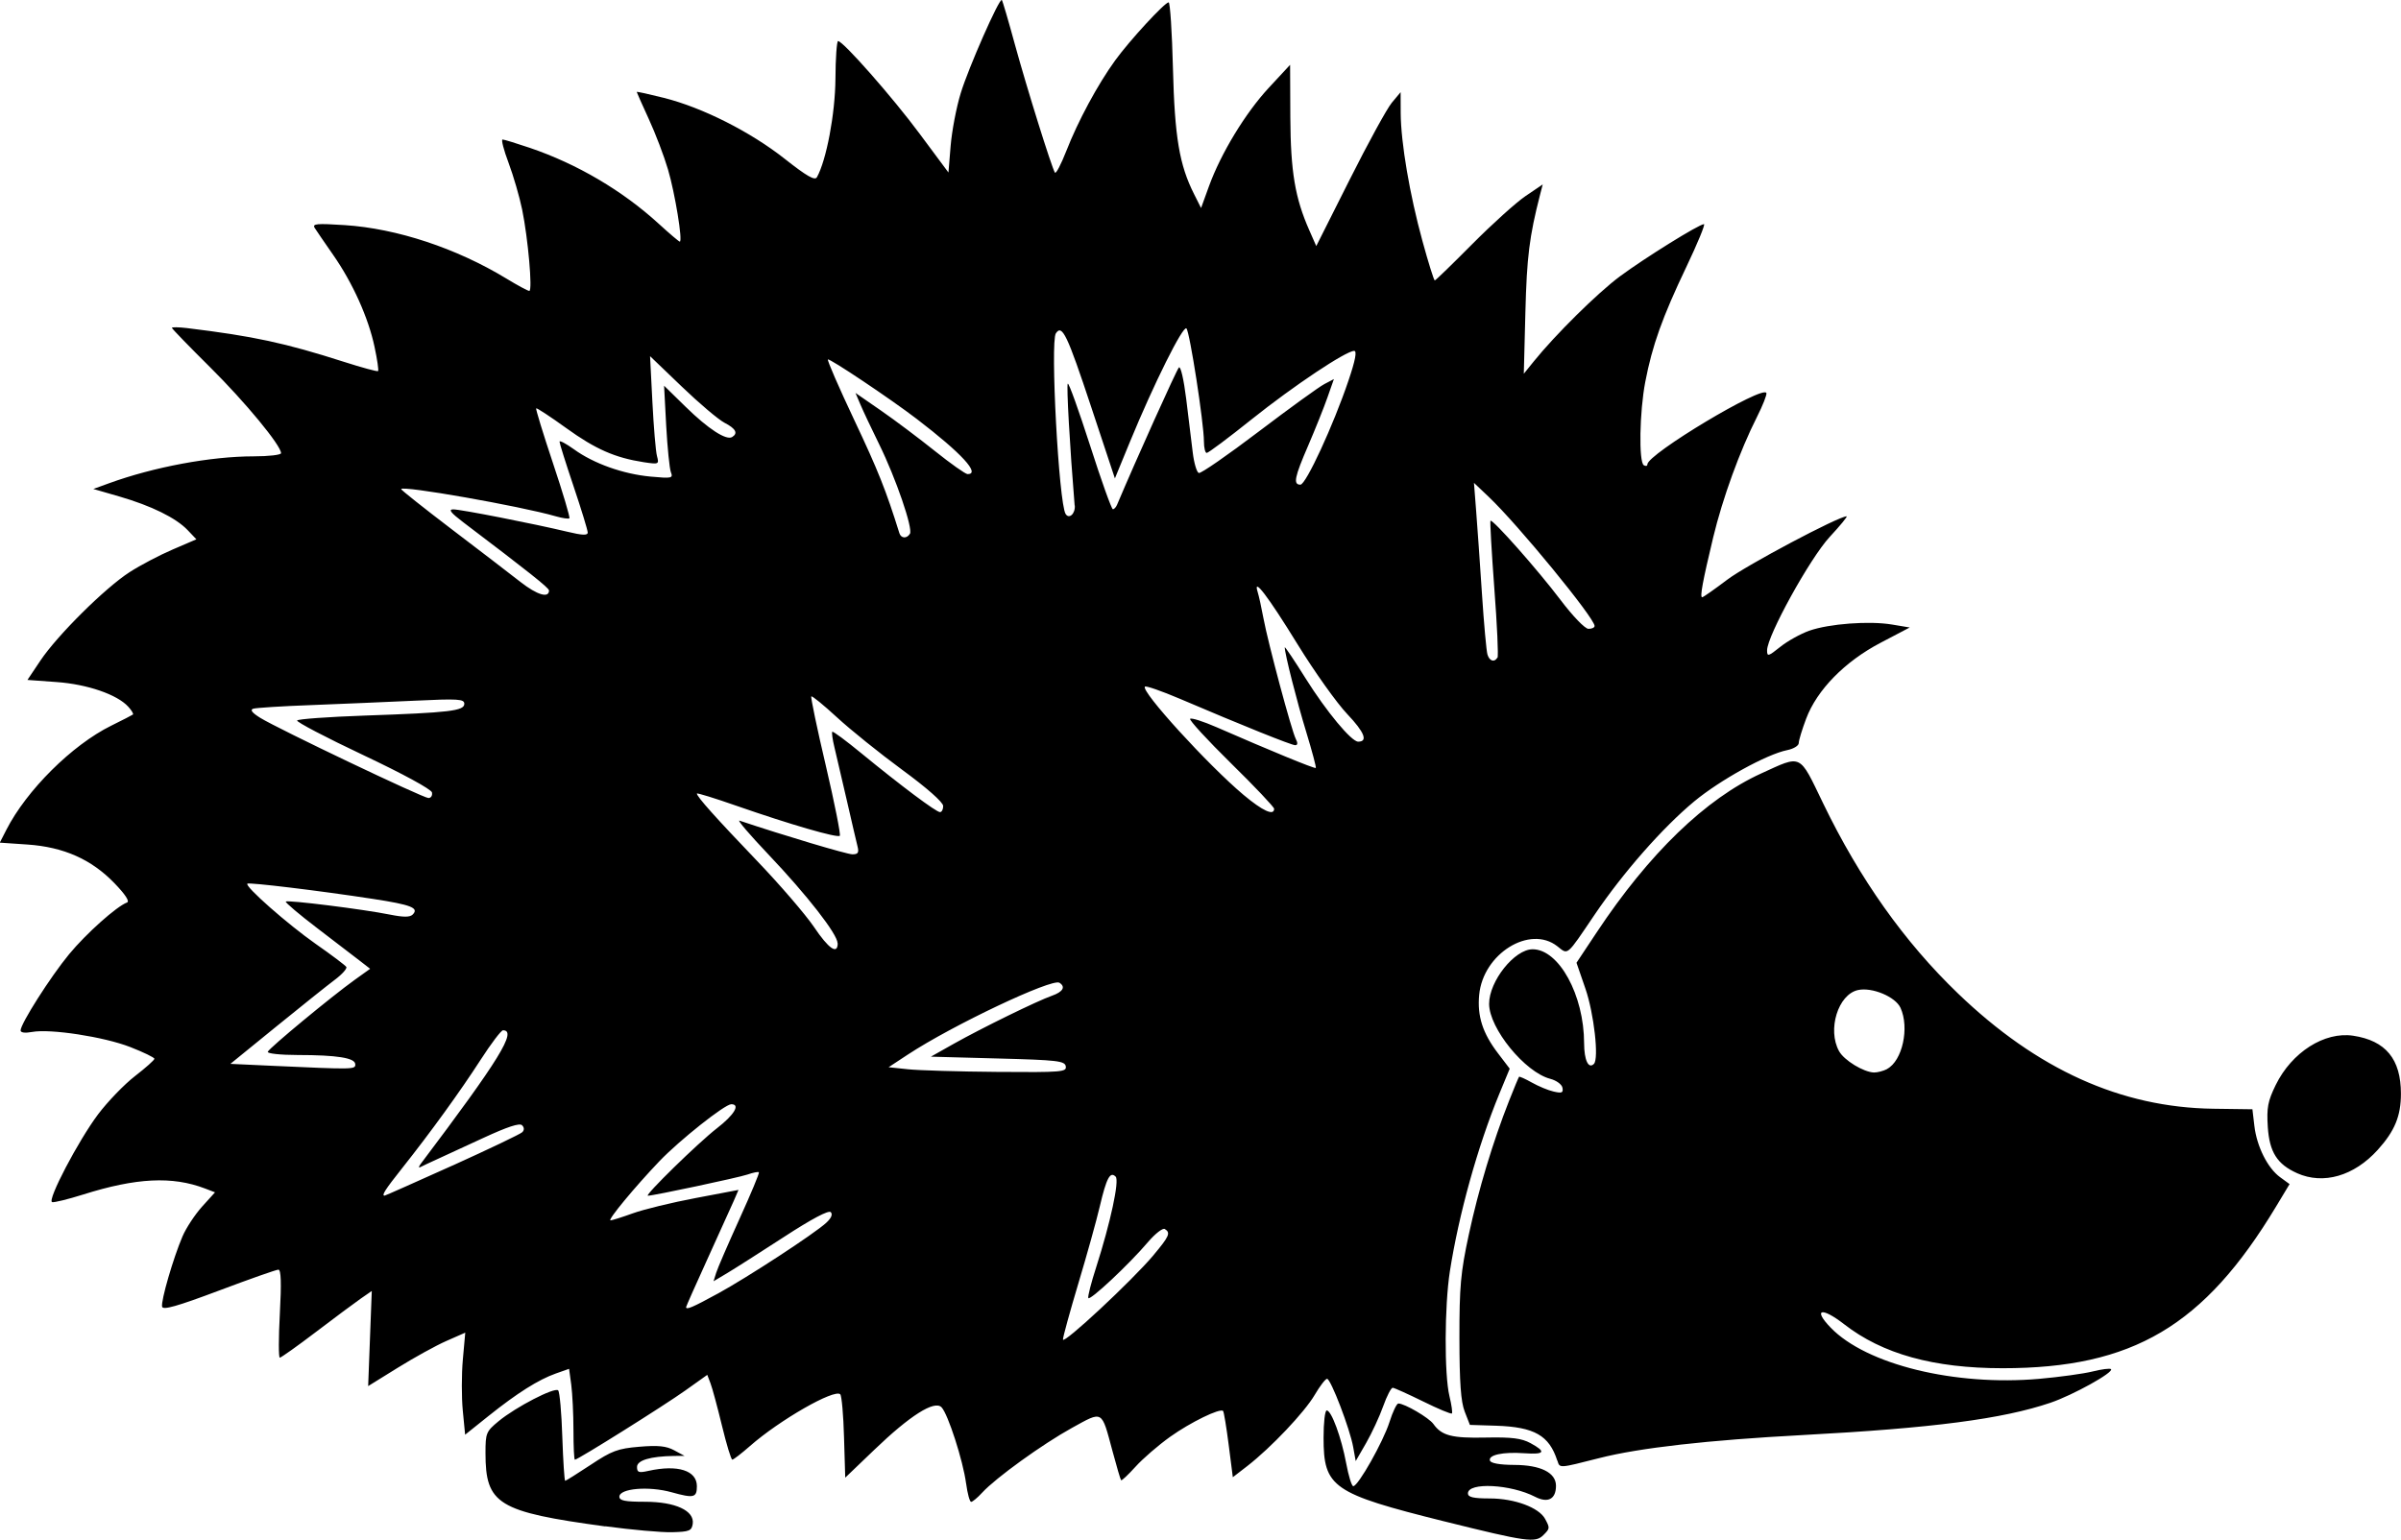 <?xml version="1.0" encoding="UTF-8" standalone="no"?>
<!-- Created with Inkscape (http://www.inkscape.org/) -->

<svg
   width="31.849mm"
   height="20.431mm"
   viewBox="0 0 31.849 20.431"
   version="1.1"
   id="svg5"
   inkscape:version="1.1.2 (0a00cf5339, 2022-02-04)"
   sodipodi:docname="hedgehog.svg"
   xmlns:inkscape="http://www.inkscape.org/namespaces/inkscape"
   xmlns:sodipodi="http://sodipodi.sourceforge.net/DTD/sodipodi-0.dtd"
   xmlns="http://www.w3.org/2000/svg"
   xmlns:svg="http://www.w3.org/2000/svg">
  <sodipodi:namedview
     id="namedview7"
     pagecolor="#ffffff"
     bordercolor="#111111"
     borderopacity="1"
     inkscape:pageshadow="0"
     inkscape:pageopacity="0"
     inkscape:pagecheckerboard="1"
     inkscape:document-units="mm"
     showgrid="false"
     inkscape:zoom="5.385964"
     inkscape:cx="56.350172"
     inkscape:cy="41.403916"
     inkscape:window-width="1920"
     inkscape:window-height="986"
     inkscape:window-x="0"
     inkscape:window-y="31"
     inkscape:window-maximized="1"
     inkscape:current-layer="layer1"
     fit-margin-top="0"
     fit-margin-left="0"
     fit-margin-right="0"
     fit-margin-bottom="0" />
  <defs
     id="defs2" />
  <g
     inkscape:label="Layer 1"
     inkscape:groupmode="layer"
     id="layer1"
     transform="translate(-107.584,-138.564)">
    <path
       style="fill:#000000;stroke-width:0.047"
       d="m 126.745,158.752 c -1.488,-0.371 -1.604,-0.451 -1.604,-1.111 -1e-4,-0.199 0.018,-0.362 0.042,-0.362 0.062,0 0.194,0.358 0.258,0.701 0.031,0.167 0.073,0.304 0.094,0.304 0.065,0 0.398,-0.591 0.48,-0.85 0.043,-0.136 0.096,-0.247 0.118,-0.247 0.083,0 0.406,0.189 0.465,0.272 0.11,0.155 0.245,0.19 0.696,0.18 0.346,-0.007 0.473,0.01 0.592,0.074 0.213,0.116 0.19,0.153 -0.084,0.134 -0.283,-0.02 -0.479,0.023 -0.454,0.098 0.011,0.035 0.131,0.056 0.321,0.057 0.353,0.001 0.555,0.103 0.555,0.277 0,0.177 -0.107,0.234 -0.277,0.146 -0.323,-0.167 -0.891,-0.196 -0.891,-0.045 0,0.05 0.071,0.067 0.292,0.067 0.328,7.5e-4 0.651,0.121 0.732,0.272 0.065,0.121 0.064,0.127 -0.023,0.214 -0.106,0.106 -0.218,0.091 -1.311,-0.181 z m -11.133,0.066 c -1.425,-0.194 -1.588,-0.294 -1.588,-0.974 0,-0.265 0.008,-0.285 0.175,-0.423 0.228,-0.188 0.743,-0.454 0.789,-0.408 0.02,0.02 0.045,0.298 0.055,0.618 0.011,0.32 0.028,0.582 0.038,0.582 0.01,0 0.162,-0.096 0.338,-0.212 0.28,-0.186 0.359,-0.216 0.645,-0.24 0.249,-0.021 0.358,-0.01 0.463,0.047 l 0.137,0.074 -0.14,0.001 c -0.314,0.005 -0.49,0.058 -0.49,0.146 0,0.073 0.023,0.081 0.152,0.052 0.388,-0.086 0.642,-0.005 0.642,0.203 0,0.153 -0.04,0.163 -0.335,0.081 -0.304,-0.085 -0.693,-0.051 -0.693,0.059 0,0.052 0.075,0.067 0.339,0.067 0.404,1.4e-4 0.659,0.118 0.634,0.293 -0.014,0.092 -0.044,0.105 -0.272,0.111 -0.141,0.004 -0.541,-0.032 -0.887,-0.079 z m 4.787,-0.57 c -0.04,-0.302 -0.24,-0.923 -0.326,-1.011 -0.094,-0.096 -0.419,0.11 -0.892,0.565 l -0.385,0.369 -0.016,-0.536 c -0.008,-0.295 -0.031,-0.551 -0.05,-0.57 -0.076,-0.076 -0.806,0.342 -1.198,0.687 -0.113,0.099 -0.218,0.18 -0.234,0.18 -0.016,-2.6e-4 -0.077,-0.203 -0.137,-0.45 -0.06,-0.247 -0.128,-0.5 -0.152,-0.562 l -0.043,-0.113 -0.292,0.208 c -0.282,0.201 -1.425,0.918 -1.464,0.918 -0.011,0 -0.019,-0.176 -0.019,-0.39 0,-0.215 -0.014,-0.486 -0.029,-0.603 l -0.029,-0.213 -0.176,0.062 c -0.231,0.082 -0.513,0.26 -0.893,0.564 l -0.31,0.248 -0.031,-0.32 c -0.017,-0.176 -0.017,-0.48 7.5e-4,-0.677 l 0.032,-0.357 -0.252,0.111 c -0.139,0.061 -0.428,0.221 -0.644,0.355 l -0.392,0.243 0.024,-0.631 0.024,-0.631 -0.146,0.101 c -0.08,0.056 -0.348,0.255 -0.595,0.443 -0.247,0.188 -0.463,0.341 -0.479,0.341 -0.017,0 -0.017,-0.263 5.4e-4,-0.584 0.022,-0.405 0.016,-0.584 -0.019,-0.584 -0.028,0 -0.383,0.125 -0.789,0.278 -0.557,0.209 -0.743,0.262 -0.754,0.213 -0.017,-0.077 0.148,-0.646 0.271,-0.933 0.048,-0.112 0.165,-0.289 0.259,-0.394 l 0.172,-0.19 -0.133,-0.051 c -0.435,-0.166 -0.912,-0.142 -1.619,0.081 -0.201,0.063 -0.385,0.108 -0.409,0.1 -0.068,-0.023 0.348,-0.816 0.609,-1.164 0.128,-0.17 0.348,-0.398 0.49,-0.508 0.142,-0.11 0.258,-0.213 0.258,-0.23 0,-0.017 -0.144,-0.087 -0.321,-0.156 -0.349,-0.136 -1.06,-0.245 -1.302,-0.2 -0.091,0.017 -0.152,0.01 -0.152,-0.02 0,-0.089 0.395,-0.71 0.643,-1.011 0.228,-0.276 0.63,-0.635 0.769,-0.687 0.038,-0.014 -0.023,-0.107 -0.169,-0.258 -0.305,-0.315 -0.672,-0.478 -1.152,-0.511 l -0.367,-0.025 0.087,-0.17 c 0.268,-0.525 0.872,-1.126 1.391,-1.382 0.148,-0.073 0.278,-0.14 0.288,-0.148 0.011,-0.008 -0.017,-0.055 -0.062,-0.104 -0.146,-0.161 -0.542,-0.298 -0.951,-0.327 l -0.386,-0.028 0.172,-0.257 c 0.225,-0.336 0.859,-0.965 1.184,-1.174 0.141,-0.091 0.398,-0.226 0.571,-0.3 l 0.314,-0.135 -0.117,-0.123 c -0.155,-0.162 -0.479,-0.321 -0.904,-0.445 l -0.346,-0.1 0.206,-0.075 c 0.596,-0.217 1.353,-0.358 1.922,-0.358 0.199,-8e-5 0.362,-0.019 0.362,-0.042 0,-0.102 -0.476,-0.679 -0.94,-1.139 -0.279,-0.277 -0.508,-0.513 -0.508,-0.524 0,-0.011 0.089,-0.01 0.199,0.003 0.886,0.108 1.299,0.197 2.083,0.448 0.24,0.077 0.444,0.132 0.453,0.123 0.01,-0.01 -0.011,-0.154 -0.047,-0.322 -0.081,-0.384 -0.29,-0.85 -0.551,-1.223 -0.111,-0.159 -0.22,-0.319 -0.243,-0.355 -0.034,-0.056 0.027,-0.061 0.399,-0.037 0.691,0.045 1.48,0.306 2.142,0.708 0.149,0.091 0.287,0.165 0.306,0.165 0.045,0 -0.016,-0.694 -0.095,-1.08 -0.035,-0.17 -0.116,-0.448 -0.18,-0.619 -0.064,-0.17 -0.1,-0.31 -0.08,-0.31 0.02,0 0.182,0.05 0.36,0.11 0.63,0.214 1.232,0.569 1.712,1.008 0.142,0.13 0.268,0.237 0.279,0.237 0.042,0 -0.063,-0.641 -0.156,-0.957 -0.053,-0.18 -0.168,-0.482 -0.256,-0.672 -0.087,-0.19 -0.159,-0.351 -0.159,-0.357 0,-0.007 0.163,0.029 0.362,0.079 0.511,0.129 1.146,0.449 1.602,0.809 0.293,0.231 0.399,0.291 0.426,0.244 0.126,-0.226 0.242,-0.839 0.246,-1.305 0.001,-0.276 0.018,-0.502 0.035,-0.502 0.066,-5.4e-4 0.727,0.75 1.085,1.234 l 0.379,0.51 0.029,-0.353 c 0.016,-0.194 0.075,-0.508 0.133,-0.697 0.101,-0.334 0.514,-1.271 0.546,-1.239 0.01,0.01 0.088,0.277 0.175,0.596 0.158,0.575 0.483,1.617 0.529,1.694 0.014,0.022 0.081,-0.108 0.152,-0.288 0.153,-0.393 0.415,-0.88 0.647,-1.2 0.191,-0.264 0.658,-0.771 0.71,-0.771 0.019,0 0.045,0.394 0.057,0.876 0.023,0.913 0.085,1.281 0.28,1.668 l 0.093,0.185 0.104,-0.287 c 0.159,-0.438 0.484,-0.974 0.796,-1.31 l 0.281,-0.303 0.003,0.695 c 0.004,0.723 0.062,1.071 0.252,1.501 l 0.092,0.209 0.443,-0.881 c 0.243,-0.484 0.495,-0.944 0.559,-1.021 l 0.117,-0.14 0.001,0.28 c 0.003,0.394 0.119,1.077 0.288,1.693 0.079,0.289 0.153,0.525 0.164,0.525 0.011,0 0.234,-0.217 0.497,-0.482 0.263,-0.265 0.581,-0.552 0.706,-0.637 l 0.229,-0.155 -0.035,0.135 c -0.143,0.559 -0.176,0.826 -0.195,1.56 l -0.021,0.817 0.13,-0.161 c 0.288,-0.357 0.848,-0.911 1.146,-1.132 0.328,-0.243 1.05,-0.692 1.114,-0.692 0.02,0 -0.086,0.257 -0.236,0.572 -0.315,0.66 -0.451,1.04 -0.543,1.522 -0.076,0.396 -0.088,1.063 -0.019,1.105 0.026,0.016 0.047,0.011 0.047,-0.011 0,-0.136 1.539,-1.059 1.579,-0.947 0.008,0.022 -0.048,0.164 -0.124,0.315 -0.229,0.453 -0.457,1.081 -0.582,1.601 -0.139,0.581 -0.179,0.794 -0.146,0.794 0.014,0 0.164,-0.106 0.335,-0.235 0.253,-0.191 1.474,-0.839 1.581,-0.839 0.016,0 -0.085,0.123 -0.225,0.274 -0.261,0.282 -0.83,1.313 -0.83,1.504 0,0.086 0.015,0.082 0.175,-0.046 0.096,-0.077 0.269,-0.173 0.384,-0.214 0.264,-0.093 0.796,-0.133 1.099,-0.082 l 0.234,0.039 -0.385,0.202 c -0.476,0.249 -0.846,0.627 -0.989,1.009 -0.054,0.143 -0.098,0.288 -0.098,0.323 0,0.034 -0.068,0.076 -0.152,0.093 -0.271,0.054 -0.891,0.396 -1.235,0.681 -0.42,0.349 -0.942,0.943 -1.323,1.506 -0.377,0.557 -0.346,0.531 -0.492,0.416 -0.365,-0.287 -0.985,0.098 -1.037,0.644 -0.027,0.282 0.046,0.509 0.248,0.774 l 0.157,0.206 -0.138,0.334 c -0.285,0.691 -0.538,1.599 -0.656,2.356 -0.071,0.456 -0.075,1.372 -0.005,1.657 0.028,0.115 0.042,0.217 0.032,0.228 -0.011,0.011 -0.183,-0.061 -0.383,-0.16 -0.2,-0.098 -0.381,-0.18 -0.402,-0.181 -0.021,-7.6e-4 -0.078,0.109 -0.126,0.244 -0.048,0.136 -0.15,0.355 -0.226,0.488 l -0.139,0.241 -0.033,-0.184 c -0.043,-0.243 -0.298,-0.908 -0.347,-0.908 -0.021,0 -0.095,0.096 -0.164,0.214 -0.135,0.23 -0.579,0.699 -0.893,0.943 l -0.193,0.149 -0.055,-0.43 c -0.03,-0.236 -0.064,-0.438 -0.074,-0.449 -0.041,-0.041 -0.434,0.151 -0.703,0.343 -0.155,0.111 -0.362,0.289 -0.459,0.397 -0.097,0.107 -0.183,0.188 -0.191,0.179 -0.008,-0.008 -0.06,-0.184 -0.115,-0.39 -0.147,-0.547 -0.122,-0.533 -0.536,-0.305 -0.39,0.215 -1.012,0.664 -1.191,0.859 -0.062,0.068 -0.129,0.123 -0.147,0.123 -0.019,0 -0.049,-0.11 -0.067,-0.245 z m 2.487,-3.031 c 0.209,-0.249 0.229,-0.296 0.149,-0.345 -0.027,-0.017 -0.127,0.061 -0.222,0.172 -0.251,0.296 -0.777,0.789 -0.793,0.743 -0.008,-0.022 0.039,-0.205 0.104,-0.406 0.19,-0.593 0.311,-1.152 0.259,-1.204 -0.073,-0.073 -0.121,0.015 -0.21,0.393 -0.045,0.193 -0.174,0.655 -0.286,1.028 -0.111,0.372 -0.203,0.705 -0.203,0.74 -5.5e-4,0.074 0.916,-0.78 1.202,-1.12 z m -5.784,0.514 c 0.397,-0.217 1.279,-0.793 1.441,-0.941 0.068,-0.062 0.089,-0.113 0.061,-0.142 -0.029,-0.029 -0.252,0.089 -0.619,0.328 -0.316,0.205 -0.656,0.422 -0.755,0.481 l -0.181,0.108 0.035,-0.112 c 0.019,-0.062 0.159,-0.384 0.309,-0.715 0.151,-0.332 0.267,-0.61 0.258,-0.619 -0.01,-0.01 -0.077,0.004 -0.152,0.03 -0.119,0.041 -1.248,0.281 -1.321,0.281 -0.051,0 0.669,-0.704 0.916,-0.895 0.231,-0.179 0.314,-0.319 0.19,-0.319 -0.085,0 -0.687,0.478 -0.953,0.756 -0.323,0.338 -0.693,0.785 -0.649,0.785 0.02,0 0.154,-0.042 0.298,-0.094 0.144,-0.052 0.518,-0.143 0.831,-0.202 l 0.569,-0.108 -0.062,0.144 c -0.035,0.079 -0.191,0.425 -0.348,0.769 -0.157,0.344 -0.285,0.633 -0.285,0.642 0,0.04 0.085,0.004 0.416,-0.177 z m -3.518,-1.7 c 0.486,-0.22 0.903,-0.419 0.928,-0.444 0.028,-0.028 0.027,-0.062 -0.003,-0.092 -0.033,-0.033 -0.195,0.021 -0.511,0.167 -0.255,0.118 -0.537,0.248 -0.627,0.289 -0.09,0.041 -0.184,0.085 -0.21,0.099 -0.026,0.014 -0.025,-0.004 0.004,-0.043 1.043,-1.383 1.282,-1.772 1.091,-1.772 -0.024,0 -0.157,0.175 -0.295,0.389 -0.276,0.427 -0.66,0.958 -1.043,1.441 -0.226,0.285 -0.277,0.364 -0.232,0.364 0.008,0 0.413,-0.18 0.899,-0.399 z m 8.138,-1.317 c -0.014,-0.073 -0.106,-0.084 -0.903,-0.105 l -0.887,-0.024 0.305,-0.172 c 0.374,-0.21 1.107,-0.569 1.302,-0.637 0.145,-0.051 0.184,-0.118 0.098,-0.172 -0.099,-0.061 -1.417,0.563 -2.009,0.952 l -0.257,0.169 0.257,0.027 c 0.141,0.015 0.674,0.031 1.183,0.035 0.859,0.007 0.925,0.001 0.91,-0.074 z m -9.426,-0.029 c 0,-0.083 -0.242,-0.122 -0.763,-0.122 -0.227,-2.7e-4 -0.406,-0.019 -0.397,-0.043 0.018,-0.049 0.847,-0.735 1.154,-0.955 l 0.204,-0.146 -0.134,-0.104 c -0.074,-0.057 -0.33,-0.253 -0.569,-0.436 -0.24,-0.183 -0.427,-0.342 -0.416,-0.352 0.024,-0.024 1.03,0.102 1.382,0.173 0.18,0.036 0.264,0.036 0.301,-5.5e-4 0.088,-0.088 -0.018,-0.13 -0.528,-0.208 -0.703,-0.108 -1.645,-0.222 -1.665,-0.202 -0.036,0.036 0.536,0.539 0.905,0.798 0.212,0.148 0.395,0.286 0.408,0.307 0.012,0.021 -0.055,0.097 -0.151,0.169 -0.096,0.072 -0.448,0.353 -0.781,0.624 l -0.606,0.493 0.56,0.026 c 1.078,0.049 1.097,0.049 1.097,-0.019 z m 6.398,-1.606 c -5.4e-4,-0.119 -0.405,-0.638 -0.917,-1.177 -0.246,-0.259 -0.419,-0.461 -0.384,-0.449 0.591,0.198 1.425,0.447 1.498,0.447 0.075,0 0.089,-0.022 0.068,-0.105 -0.015,-0.058 -0.079,-0.336 -0.144,-0.619 -0.065,-0.283 -0.139,-0.597 -0.163,-0.699 -0.025,-0.102 -0.037,-0.193 -0.028,-0.203 0.01,-0.01 0.182,0.118 0.383,0.283 0.528,0.433 0.995,0.783 1.046,0.783 0.024,0 0.043,-0.037 0.042,-0.082 -7.5e-4,-0.049 -0.217,-0.24 -0.543,-0.479 -0.297,-0.218 -0.686,-0.531 -0.864,-0.695 -0.178,-0.164 -0.332,-0.29 -0.342,-0.279 -0.01,0.01 0.076,0.425 0.193,0.921 0.116,0.496 0.199,0.914 0.185,0.928 -0.032,0.032 -0.662,-0.151 -1.371,-0.398 -0.289,-0.101 -0.525,-0.174 -0.525,-0.162 0,0.041 0.245,0.315 0.799,0.894 0.305,0.318 0.643,0.712 0.753,0.874 0.197,0.293 0.316,0.375 0.316,0.217 z m 5.792,-1.782 c 0,-0.023 -0.257,-0.295 -0.572,-0.604 -0.314,-0.309 -0.559,-0.575 -0.543,-0.591 0.016,-0.016 0.173,0.034 0.35,0.111 0.702,0.307 1.302,0.554 1.317,0.541 0.008,-0.007 -0.049,-0.221 -0.126,-0.474 -0.125,-0.407 -0.286,-1.043 -0.286,-1.126 0,-0.017 0.125,0.169 0.277,0.412 0.277,0.441 0.607,0.839 0.697,0.839 0.133,0 0.084,-0.125 -0.144,-0.365 -0.139,-0.146 -0.436,-0.563 -0.66,-0.927 -0.396,-0.643 -0.595,-0.903 -0.529,-0.693 0.016,0.051 0.051,0.209 0.077,0.35 0.061,0.327 0.373,1.492 0.429,1.6 0.028,0.053 0.025,0.082 -0.008,0.082 -0.05,0 -0.702,-0.262 -1.533,-0.617 -0.24,-0.102 -0.447,-0.174 -0.461,-0.16 -0.058,0.058 0.837,1.04 1.308,1.436 0.254,0.213 0.406,0.283 0.406,0.185 z m -11.171,-0.217 c -0.01,-0.043 -0.384,-0.247 -0.913,-0.497 -0.494,-0.233 -0.888,-0.44 -0.877,-0.459 0.011,-0.019 0.416,-0.048 0.898,-0.065 1.126,-0.039 1.32,-0.062 1.32,-0.156 0,-0.064 -0.08,-0.069 -0.666,-0.041 -0.366,0.017 -0.981,0.043 -1.366,0.058 -0.385,0.014 -0.731,0.036 -0.768,0.048 -0.046,0.014 -0.015,0.054 0.093,0.121 0.238,0.147 2.159,1.063 2.231,1.064 0.034,2.6e-4 0.055,-0.032 0.047,-0.072 z m 14.133,-1.788 c 0.014,-0.022 -0.005,-0.436 -0.042,-0.921 -0.036,-0.485 -0.059,-0.888 -0.051,-0.897 0.027,-0.027 0.628,0.652 0.928,1.049 0.164,0.217 0.325,0.384 0.371,0.385 0.045,7.4e-4 0.082,-0.016 0.082,-0.038 0,-0.105 -1.016,-1.345 -1.403,-1.712 l -0.197,-0.187 0.029,0.374 c 0.016,0.206 0.051,0.699 0.077,1.098 0.026,0.398 0.059,0.761 0.073,0.806 0.027,0.087 0.091,0.108 0.131,0.042 z m -12.583,-0.895 c 0,-0.032 -0.267,-0.245 -1.136,-0.903 -0.167,-0.127 -0.201,-0.171 -0.132,-0.171 0.099,0 1.063,0.189 1.514,0.297 0.199,0.048 0.269,0.05 0.269,0.01 0,-0.03 -0.084,-0.305 -0.187,-0.611 -0.103,-0.306 -0.187,-0.573 -0.187,-0.594 0,-0.021 0.086,0.025 0.192,0.101 0.261,0.189 0.651,0.328 1.016,0.362 0.282,0.026 0.301,0.022 0.269,-0.059 -0.018,-0.048 -0.046,-0.326 -0.062,-0.617 l -0.028,-0.53 0.287,0.281 c 0.299,0.293 0.538,0.448 0.616,0.4 0.081,-0.05 0.048,-0.112 -0.101,-0.189 -0.081,-0.042 -0.336,-0.258 -0.567,-0.48 l -0.421,-0.404 0.031,0.607 c 0.017,0.334 0.044,0.658 0.061,0.719 0.029,0.109 0.025,0.111 -0.176,0.081 -0.381,-0.059 -0.64,-0.173 -1.027,-0.452 -0.212,-0.153 -0.392,-0.271 -0.4,-0.263 -0.008,0.008 0.092,0.335 0.223,0.727 0.131,0.392 0.229,0.721 0.218,0.732 -0.011,0.011 -0.092,-7.5e-4 -0.18,-0.026 -0.471,-0.136 -2.052,-0.414 -2.052,-0.361 0,0.012 0.3,0.25 0.666,0.529 0.366,0.278 0.779,0.595 0.917,0.703 0.223,0.174 0.379,0.22 0.379,0.111 z m 4.789,-0.75 c 0.043,-0.069 -0.187,-0.739 -0.407,-1.186 -0.102,-0.207 -0.214,-0.445 -0.25,-0.53 l -0.065,-0.153 0.337,0.233 c 0.185,0.128 0.508,0.371 0.718,0.539 0.21,0.168 0.404,0.305 0.432,0.305 0.175,0 -0.079,-0.276 -0.673,-0.731 -0.346,-0.265 -1.16,-0.81 -1.18,-0.79 -0.011,0.011 0.147,0.374 0.351,0.806 0.313,0.663 0.42,0.93 0.597,1.498 0.022,0.071 0.098,0.076 0.139,0.01 z m 2.185,-0.376 c -0.064,-0.78 -0.11,-1.597 -0.091,-1.616 0.014,-0.014 0.146,0.356 0.296,0.821 0.149,0.465 0.285,0.845 0.302,0.845 0.017,1.3e-4 0.041,-0.026 0.055,-0.058 0.252,-0.597 0.791,-1.793 0.821,-1.823 0.023,-0.023 0.065,0.16 0.097,0.419 0.031,0.252 0.07,0.573 0.087,0.712 0.017,0.139 0.053,0.26 0.08,0.269 0.027,0.01 0.384,-0.238 0.794,-0.549 0.41,-0.311 0.802,-0.595 0.872,-0.631 l 0.126,-0.066 -0.086,0.245 c -0.047,0.135 -0.162,0.42 -0.254,0.635 -0.183,0.423 -0.203,0.521 -0.104,0.521 0.073,0 0.437,-0.788 0.637,-1.38 0.092,-0.271 0.115,-0.395 0.076,-0.395 -0.109,0 -0.803,0.463 -1.36,0.908 -0.307,0.246 -0.575,0.446 -0.596,0.446 -0.02,0 -0.037,-0.068 -0.037,-0.152 -4e-4,-0.244 -0.188,-1.456 -0.232,-1.5 -0.044,-0.045 -0.432,0.733 -0.75,1.506 l -0.199,0.484 -0.312,-0.941 c -0.322,-0.972 -0.388,-1.108 -0.471,-0.984 -0.076,0.114 0.039,2.25 0.129,2.396 0.046,0.075 0.131,-0.003 0.122,-0.112 z m 6.402,12.674 c -0.107,-0.334 -0.303,-0.446 -0.81,-0.463 l -0.349,-0.011 -0.069,-0.177 c -0.051,-0.132 -0.069,-0.383 -0.07,-0.972 -5.3e-4,-0.687 0.016,-0.873 0.125,-1.378 0.128,-0.595 0.318,-1.226 0.534,-1.774 0.066,-0.168 0.126,-0.311 0.132,-0.318 0.005,-0.007 0.082,0.027 0.169,0.076 0.087,0.049 0.217,0.104 0.29,0.12 0.109,0.025 0.129,0.017 0.117,-0.05 -0.008,-0.045 -0.081,-0.098 -0.162,-0.119 -0.336,-0.087 -0.811,-0.67 -0.811,-0.995 0,-0.301 0.337,-0.724 0.577,-0.724 0.349,0 0.682,0.607 0.683,1.247 5.2e-4,0.224 0.058,0.346 0.13,0.274 0.069,-0.069 5.5e-4,-0.67 -0.112,-0.997 l -0.119,-0.345 0.269,-0.405 c 0.694,-1.046 1.447,-1.773 2.181,-2.107 0.546,-0.249 0.499,-0.271 0.822,0.397 0.484,1.002 1.078,1.839 1.787,2.521 1.051,1.011 2.163,1.514 3.387,1.531 l 0.52,0.007 0.026,0.22 c 0.032,0.274 0.176,0.561 0.341,0.681 l 0.126,0.092 -0.18,0.299 c -0.954,1.584 -1.9,2.144 -3.626,2.144 -0.916,0 -1.594,-0.188 -2.103,-0.584 -0.3,-0.233 -0.418,-0.202 -0.177,0.047 0.474,0.489 1.645,0.776 2.764,0.678 0.27,-0.024 0.59,-0.068 0.71,-0.098 0.12,-0.03 0.23,-0.044 0.243,-0.031 0.042,0.042 -0.503,0.344 -0.802,0.446 -0.636,0.216 -1.566,0.337 -3.29,0.429 -1.253,0.067 -2.161,0.169 -2.697,0.306 -0.54,0.137 -0.522,0.136 -0.554,0.033 z m 4.375,-5.197 c 0.203,-0.108 0.299,-0.546 0.178,-0.811 -0.067,-0.147 -0.377,-0.277 -0.564,-0.236 -0.264,0.058 -0.409,0.526 -0.251,0.811 0.067,0.122 0.326,0.279 0.463,0.283 0.046,7.5e-4 0.125,-0.02 0.175,-0.046 z m 5.439,1.383 c -0.265,-0.118 -0.367,-0.28 -0.389,-0.613 -0.016,-0.256 -4.2e-4,-0.341 0.105,-0.557 0.213,-0.435 0.647,-0.711 1.027,-0.654 0.432,0.065 0.634,0.31 0.634,0.769 0,0.297 -0.082,0.496 -0.308,0.746 -0.314,0.347 -0.721,0.465 -1.07,0.309 z"
       id="path836" />
  </g>
</svg>
